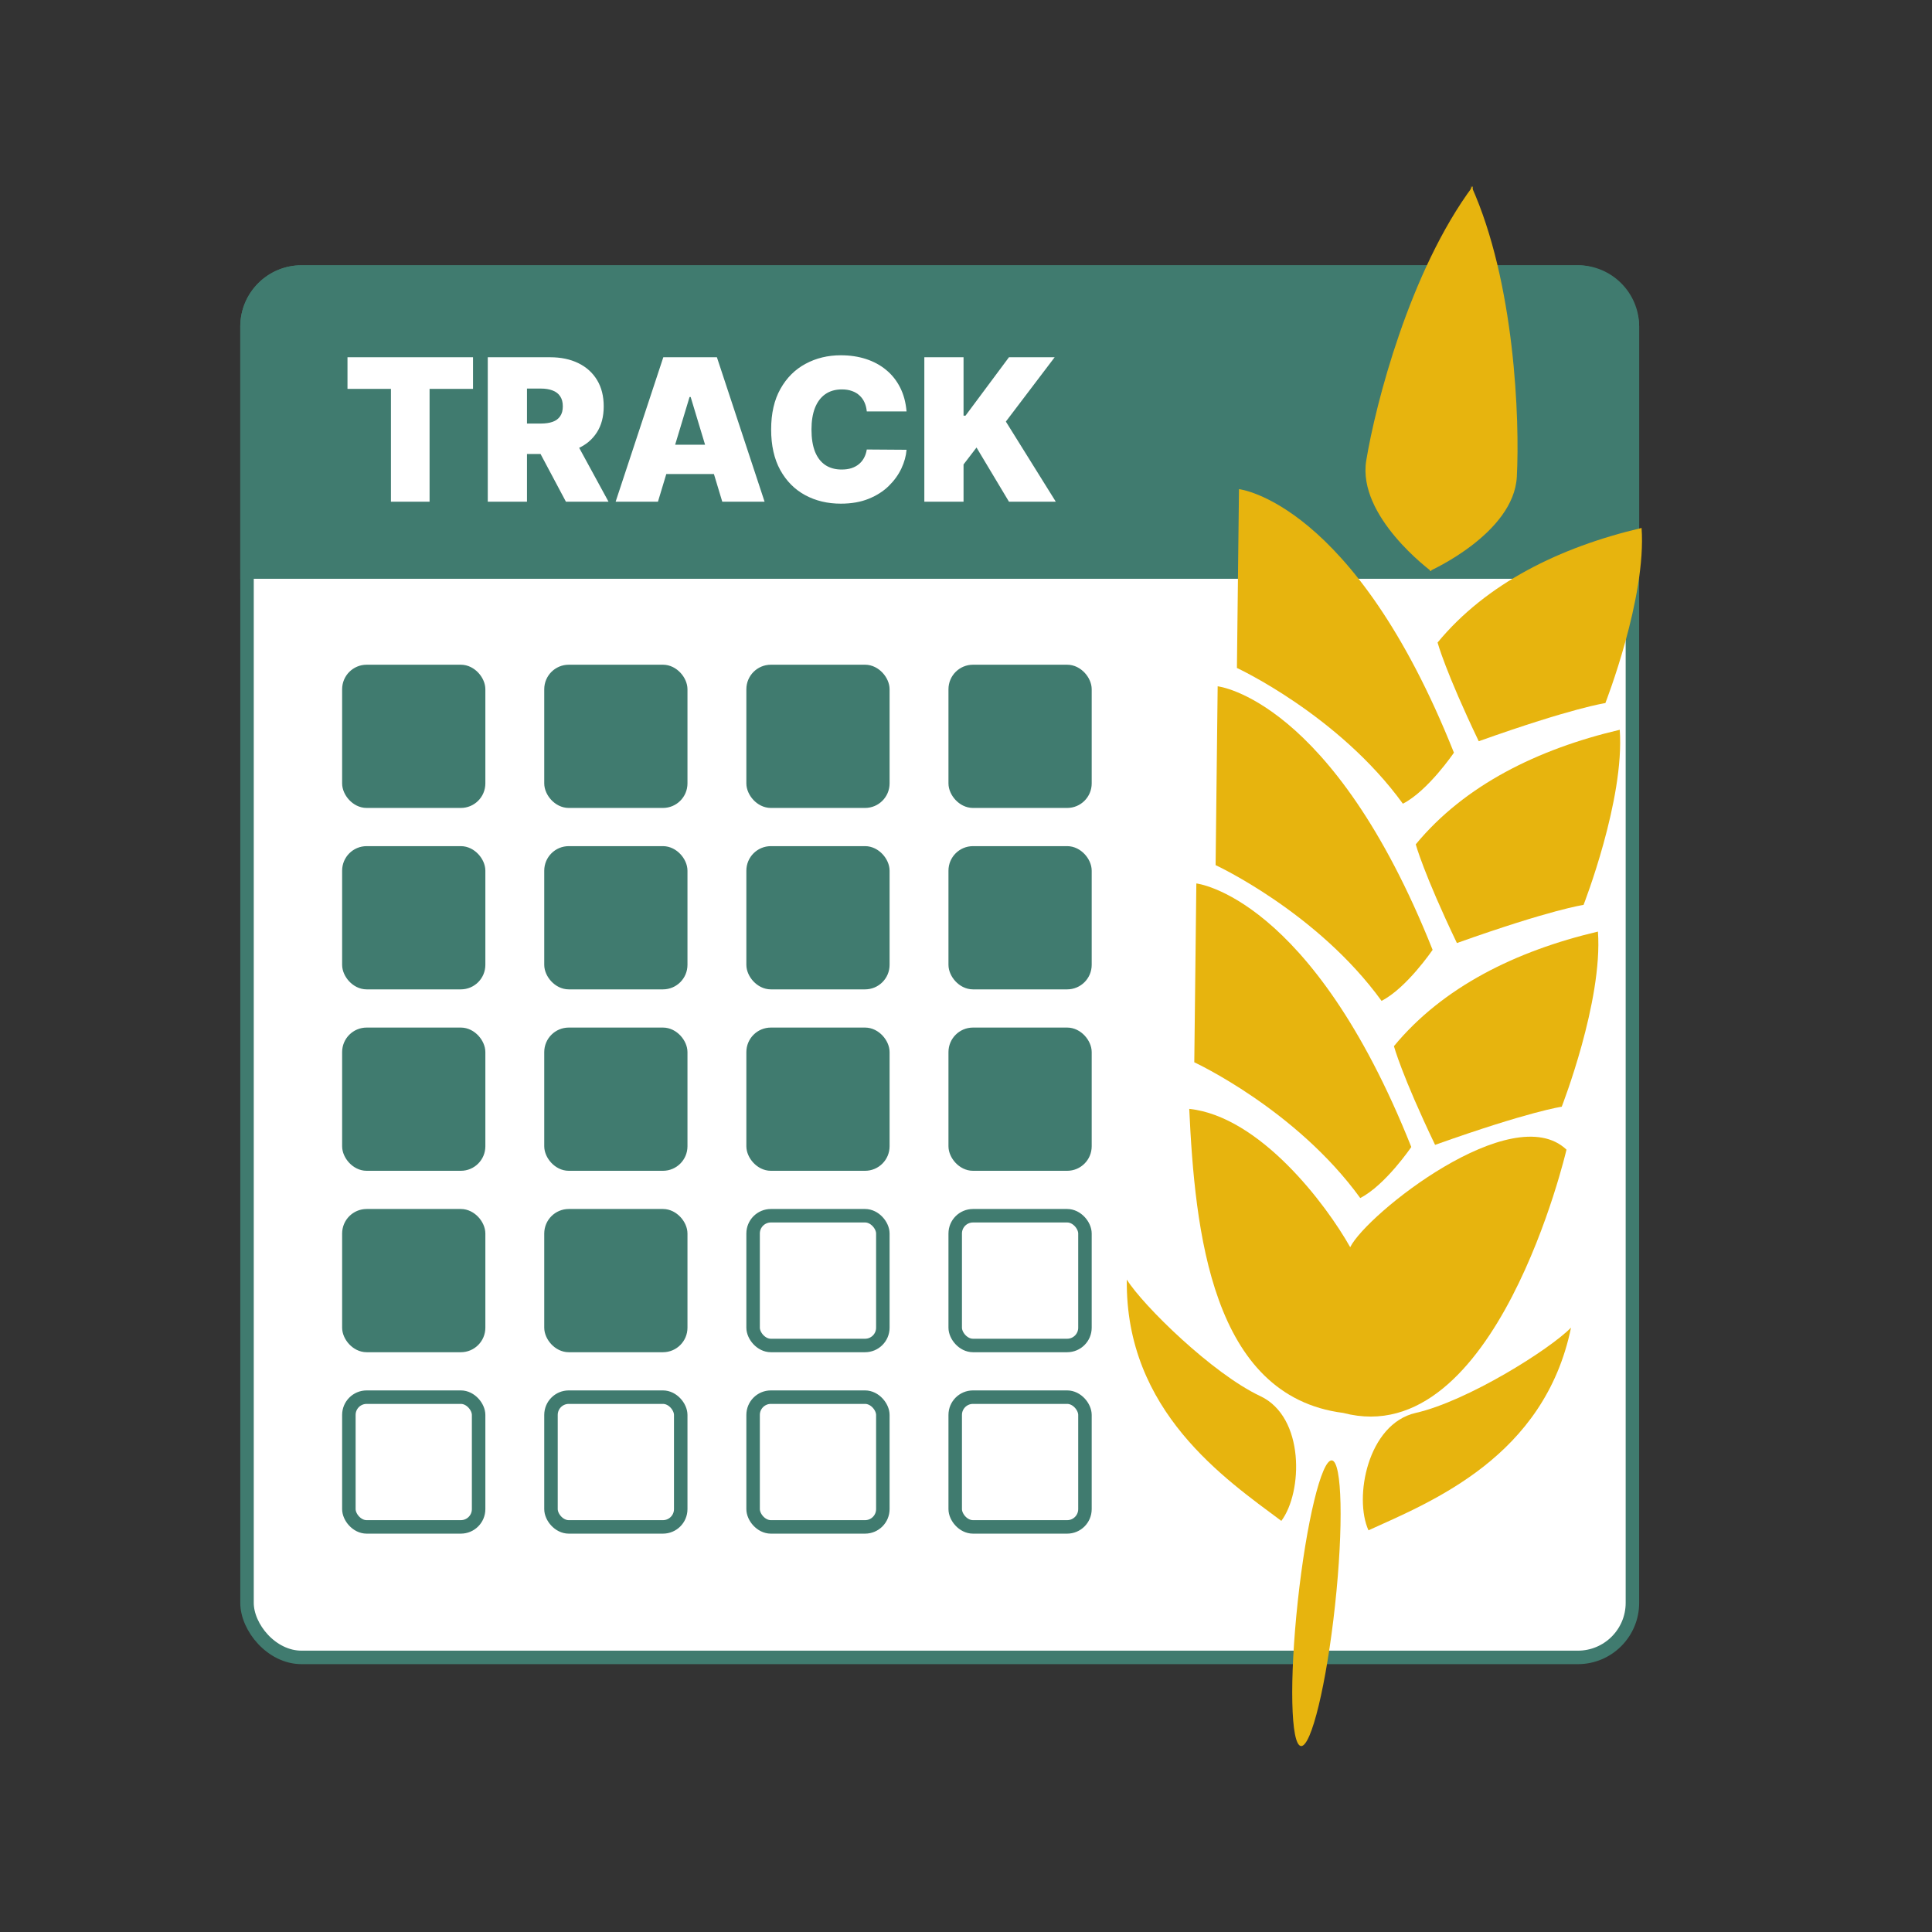 <svg width="1576" height="1576" viewBox="0 0 1576 1576" fill="none" xmlns="http://www.w3.org/2000/svg">
<rect x="0" y="0" width="1576" height="1576" fill="#333333" stroke="none"/>
<rect x="201.5" y="221.883" width="1130.12" height="1130.12" rx="44.5" fill="white" stroke="#407B6F" stroke-width="11"/>
<path d="M246 216.883H1287.12C1314.46 216.884 1336.62 239.045 1336.62 266.383V471.63H196.5V266.383L196.504 265.744C196.846 238.7 218.875 216.883 246 216.883Z" fill="#407B6F" stroke="#407B6F"/>
<path d="M1167.52 465.931L1201.48 151.865C1149.92 221.112 1122.01 329.9 1114.5 375.639C1106.99 421.377 1167.52 465.931 1167.52 465.931Z" fill="#E7B40E"/>
<path d="M1166.24 465.792L1200.2 151.726C1235.77 230.394 1239.77 342.633 1237.33 388.92C1234.89 435.206 1166.24 465.792 1166.24 465.792Z" fill="#E7B40E"/>
<path d="M1010.68 399.004C1010.68 399.004 1104.4 409.137 1186.02 613.987C1186.02 613.987 1164.86 645.16 1144.37 655.606C1091.97 583.318 1009 544.879 1009 544.879L1010.68 399.004Z" fill="#E7B40E"/>
<path d="M1339.09 430.674C1272.04 446.482 1212.48 475.917 1172.68 524.14C1172.68 524.14 1179.08 547.899 1206.26 604.647C1283.54 577.13 1309.55 573.537 1309.55 573.537C1309.55 573.537 1343.2 487.49 1339.09 430.674Z" fill="#E7B40E"/>
<path d="M1321.29 595.301C1254.23 611.109 1194.68 640.544 1154.88 688.767C1154.88 688.767 1161.28 712.526 1188.45 769.274C1265.74 741.757 1291.75 738.164 1291.75 738.164C1291.75 738.164 1325.39 652.117 1321.29 595.301Z" fill="#E7B40E"/>
<path d="M1303.49 759.928C1236.43 775.737 1176.88 805.172 1137.08 853.394C1137.08 853.394 1143.48 877.153 1170.65 933.902C1247.94 906.385 1273.95 902.791 1273.95 902.791C1273.95 902.791 1307.59 816.745 1303.49 759.928Z" fill="#E7B40E"/>
<path d="M993.293 559.837C993.293 559.837 1087.01 569.971 1168.63 774.82C1168.63 774.82 1147.47 805.993 1126.98 816.44C1074.58 744.151 991.613 705.713 991.613 705.713L993.293 559.837Z" fill="#E7B40E"/>
<path d="M975.898 720.666C975.898 720.666 1069.61 730.799 1151.24 935.649C1151.24 935.649 1130.07 966.822 1109.59 977.268C1057.18 904.98 974.218 866.541 974.218 866.541L975.898 720.666Z" fill="#E7B40E"/>
<path d="M1095.75 1152.58C988.035 1138.86 974.761 1003.69 970.108 904.531C1027.86 910.775 1081.7 982.365 1101.4 1017.38C1114.75 990.419 1233.69 895.879 1277.84 937.806C1277.84 937.806 1220.34 1185.27 1095.75 1152.58Z" fill="#E7B40E"/>
<ellipse cx="1073.85" cy="1307.8" rx="15.285" ry="117.187" transform="rotate(6.171 1073.85 1307.8)" fill="#E7B40E"/>
<path d="M1028.05 1138.85C989.035 1120.54 932.277 1064.86 919.18 1043.8C917.809 1151.27 999.792 1206.69 1045.23 1240.64C1062.7 1217.34 1064.55 1155.98 1028.05 1138.85Z" fill="#E7B40E"/>
<path d="M1154.86 1152.56C1196.89 1143.02 1264.24 1100.76 1281.54 1082.98C1259.9 1188.27 1167.97 1224.87 1116.32 1248.33C1104.24 1221.83 1115.55 1161.5 1154.86 1152.56Z" fill="#E7B40E"/>
<path d="M283.458 317.197V291.424H385.859V317.197H350.421V409.242H318.896V317.197H283.458ZM397.896 409.242V291.424H448.752C457.496 291.424 465.147 293.016 471.705 296.199C478.264 299.382 483.365 303.965 487.008 309.948C490.651 315.931 492.473 323.103 492.473 331.464C492.473 339.901 490.594 347.016 486.835 352.807C483.115 358.598 477.88 362.97 471.13 365.923C464.419 368.876 456.575 370.353 447.601 370.353H417.226V345.501H441.158C444.916 345.501 448.119 345.04 450.765 344.12C453.45 343.161 455.502 341.646 456.921 339.575C458.378 337.504 459.107 334.8 459.107 331.464C459.107 328.089 458.378 325.347 456.921 323.237C455.502 321.089 453.45 319.517 450.765 318.52C448.119 317.484 444.916 316.967 441.158 316.967H429.882V409.242H397.896ZM466.931 355.165L496.385 409.242H461.638L432.874 355.165H466.931ZM536.713 409.242H502.195L541.085 291.424H584.806L623.695 409.242H589.178L563.406 323.87H562.485L536.713 409.242ZM530.269 362.759H595.161V386.691H530.269V362.759ZM739.5 335.606H707.054C706.824 332.921 706.21 330.486 705.213 328.3C704.254 326.114 702.912 324.234 701.186 322.662C699.499 321.051 697.447 319.824 695.031 318.98C692.615 318.098 689.872 317.657 686.804 317.657C681.435 317.657 676.89 318.961 673.17 321.569C669.488 324.177 666.688 327.916 664.771 332.787C662.892 337.658 661.952 343.506 661.952 350.333C661.952 357.543 662.911 363.584 664.828 368.454C666.784 373.287 669.603 376.93 673.285 379.385C676.967 381.801 681.396 383.009 686.574 383.009C689.527 383.009 692.173 382.645 694.513 381.916C696.852 381.149 698.885 380.056 700.611 378.637C702.337 377.218 703.737 375.511 704.811 373.517C705.923 371.484 706.671 369.202 707.054 366.671L739.5 366.901C739.117 371.887 737.717 376.969 735.301 382.146C732.884 387.285 729.452 392.041 725.003 396.413C720.593 400.747 715.127 404.237 708.607 406.883C702.088 409.53 694.513 410.853 685.884 410.853C675.068 410.853 665.365 408.533 656.774 403.892C648.222 399.251 641.453 392.425 636.467 383.412C631.519 374.399 629.046 363.373 629.046 350.333C629.046 337.217 631.577 326.171 636.639 317.197C641.702 308.184 648.529 301.376 657.119 296.774C665.71 292.133 675.298 289.813 685.884 289.813C693.324 289.813 700.17 290.829 706.421 292.862C712.673 294.895 718.157 297.867 722.874 301.779C727.592 305.653 731.389 310.427 734.265 316.104C737.142 321.78 738.887 328.28 739.5 335.606ZM754.012 409.242V291.424H785.998V339.057H787.608L823.046 291.424H860.324L820.515 343.89L861.245 409.242H823.046L796.583 365.06L785.998 378.867V409.242H754.012Z" fill="white"/>
<rect x="284.586" y="547.733" width="105.838" height="105.838" rx="14.5" fill="#407B6F" stroke="#407B6F" stroke-width="11"/>
<rect x="449.457" y="547.733" width="105.838" height="105.838" rx="14.5" fill="#407B6F" stroke="#407B6F" stroke-width="11"/>
<rect x="614.328" y="547.733" width="105.838" height="105.838" rx="14.5" fill="#407B6F" stroke="#407B6F" stroke-width="11"/>
<rect x="779.199" y="547.733" width="105.838" height="105.838" rx="14.5" fill="#407B6F" stroke="#407B6F" stroke-width="11"/>
<rect x="284.586" y="695.728" width="105.838" height="105.838" rx="14.5" fill="#407B6F" stroke="#407B6F" stroke-width="11"/>
<rect x="284.586" y="843.723" width="105.838" height="105.838" rx="14.5" fill="#407B6F" stroke="#407B6F" stroke-width="11"/>
<rect x="284.586" y="991.718" width="105.838" height="105.838" rx="14.5" fill="#407B6F" stroke="#407B6F" stroke-width="11"/>
<rect x="284.586" y="1139.71" width="105.838" height="105.838" rx="14.5" stroke="#407B6F" stroke-width="11"/>
<rect x="449.457" y="695.728" width="105.838" height="105.838" rx="14.5" fill="#407B6F" stroke="#407B6F" stroke-width="11"/>
<rect x="449.457" y="843.723" width="105.838" height="105.838" rx="14.5" fill="#407B6F" stroke="#407B6F" stroke-width="11"/>
<rect x="449.457" y="991.718" width="105.838" height="105.838" rx="14.5" fill="#407B6F" stroke="#407B6F" stroke-width="11"/>
<rect x="449.457" y="1139.71" width="105.838" height="105.838" rx="14.5" stroke="#407B6F" stroke-width="11"/>
<rect x="614.328" y="695.728" width="105.838" height="105.838" rx="14.5" fill="#407B6F" stroke="#407B6F" stroke-width="11"/>
<rect x="614.328" y="843.723" width="105.838" height="105.838" rx="14.5" fill="#407B6F" stroke="#407B6F" stroke-width="11"/>
<rect x="614.328" y="991.718" width="105.838" height="105.838" rx="14.5" stroke="#407B6F" stroke-width="11"/>
<rect x="614.328" y="1139.71" width="105.838" height="105.838" rx="14.5" stroke="#407B6F" stroke-width="11"/>
<rect x="779.199" y="695.728" width="105.838" height="105.838" rx="14.5" fill="#407B6F" stroke="#407B6F" stroke-width="11"/>
<rect x="779.199" y="843.723" width="105.838" height="105.838" rx="14.5" fill="#407B6F" stroke="#407B6F" stroke-width="11"/>
<rect x="779.199" y="991.718" width="105.838" height="105.838" rx="14.5" stroke="#407B6F" stroke-width="11"/>
<rect x="779.199" y="1139.71" width="105.838" height="105.838" rx="14.5" stroke="#407B6F" stroke-width="11"/>
</svg>
